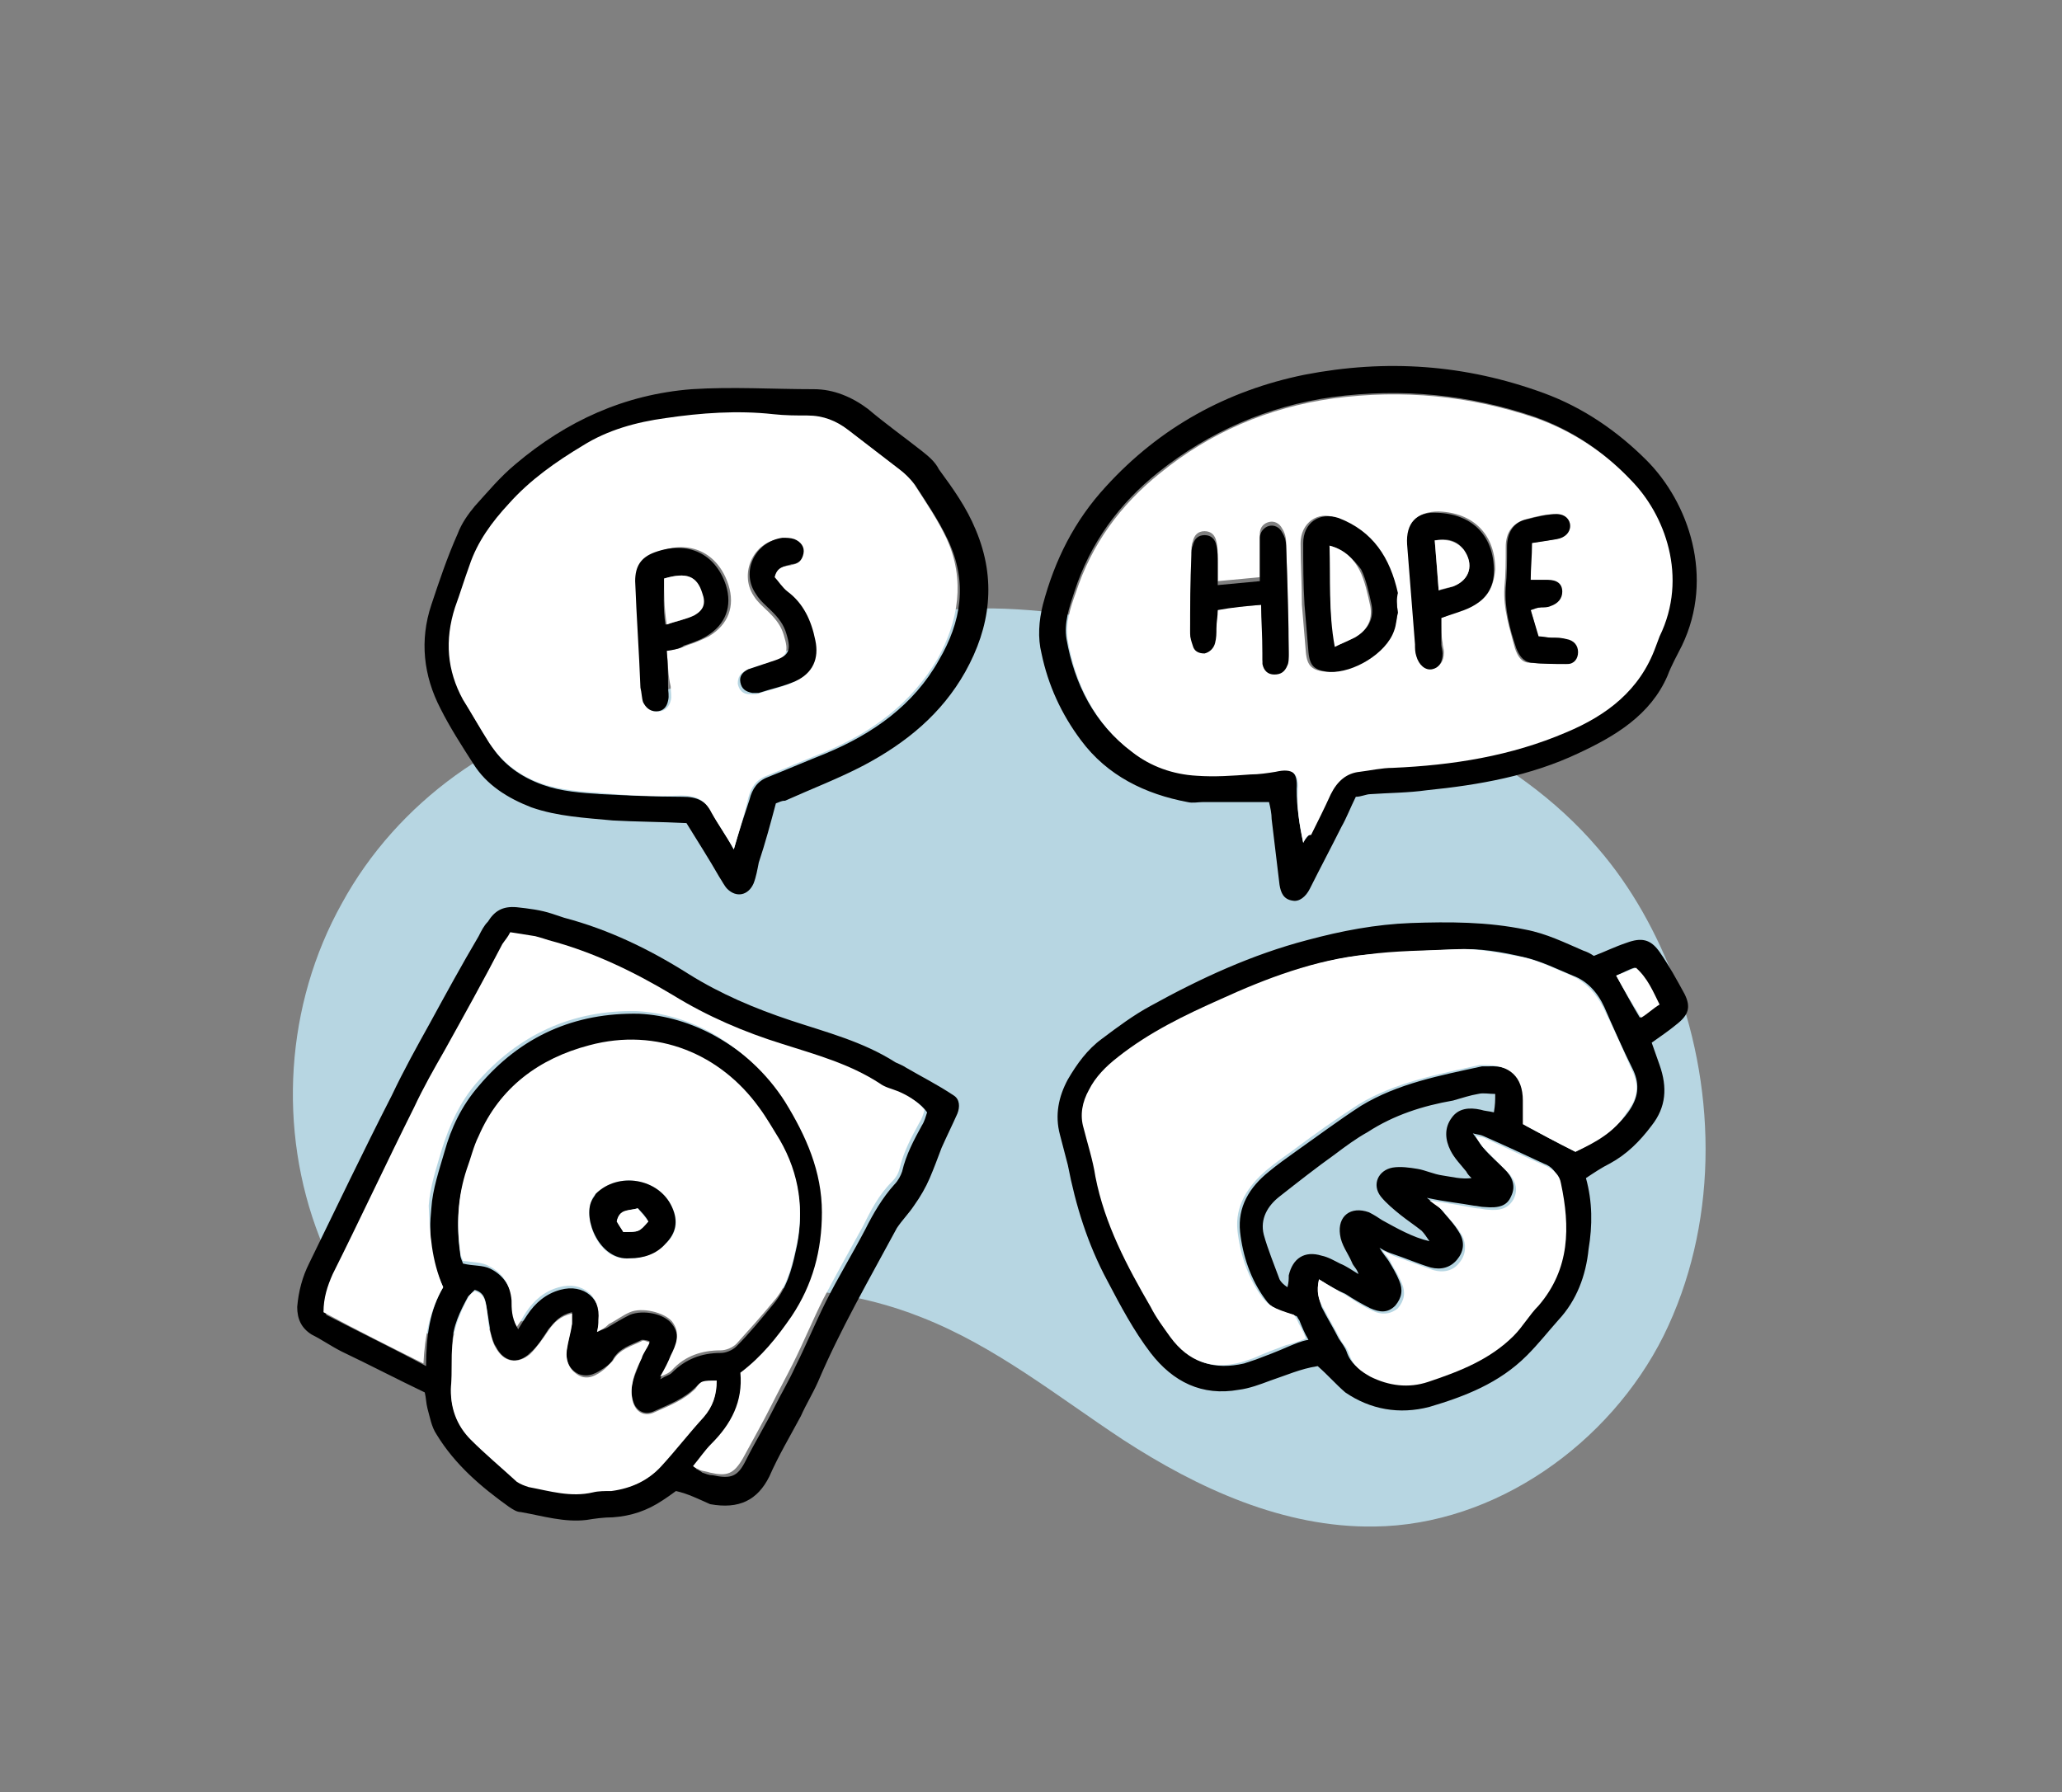 <?xml version="1.0" encoding="utf-8"?>
<!-- Generator: Adobe Illustrator 24.0.1, SVG Export Plug-In . SVG Version: 6.00 Build 0)  -->
<svg version="1.1" xmlns="http://www.w3.org/2000/svg" xmlns:xlink="http://www.w3.org/1999/xlink" x="0px" y="0px"
	 viewBox="0 0 156.8 136.3" style="enable-background:new 0 0 156.8 136.3;" xml:space="preserve">
<rect x="0" y="0" width="156.8" height="136.3" fill="#808080" stroke="none"/>
<style type="text/css">
	.st0{fill:#B7D6E2;}
	.st1{fill:#DDDDDD;}
	.st2{fill:#FFFFFF;}
</style>
<g id="Calque_2">
	<g>
		<path class="st0" d="M46.6,53.8C38,55.4,30.2,61,26,68.7c-4.3,7.7-4.9,17.2-1.7,25.4c1,2.6,2.5,5.1,4.9,6.4
			c3.3,1.7,7.2,0.8,10.8-0.1c9.9-2.4,20.6-4,30.1-0.2c5.6,2.2,10.3,6,15.3,9.3c5.7,3.7,12.2,6.7,19.1,6.6c9.2-0.1,17.9-6.3,22-14.5
			c4.1-8.3,4.1-18.3,0.9-26.9c-1.4-3.7-3.3-7.2-5.9-10.2c-6.4-7.5-16.1-11.2-25.5-14.1c-9.7-3.1-20-5.7-29.8-3"/>
	</g>
</g>
<g id="Calque_1">
	<g>
		<path d="M51.4,113.4c-0.4,0.3-0.7,0.5-1,0.7c-1.2,0.8-2.4,1.2-3.8,1.3c-0.7,0-1.4,0.1-2,0.2c-1.7,0.2-3.3-0.3-5-0.6
			c-0.3,0-0.6-0.2-0.9-0.4c-2.1-1.5-4.1-3.2-5.5-5.5c-0.4-0.6-0.5-1.3-0.7-2c-0.1-0.4-0.1-0.8-0.2-1.2c-2.1-1-4.2-2.1-6.3-3.1
			c-0.8-0.4-1.5-0.9-2.3-1.3c-0.8-0.5-1.1-1.2-1.1-2.1c0.1-1.2,0.4-2.3,0.9-3.3c2.1-4.3,4.1-8.5,6.3-12.8c0.9-1.9,1.9-3.7,2.9-5.5
			c1.2-2.2,2.4-4.4,3.7-6.6c0.2-0.4,0.4-0.8,0.7-1.1c0.5-0.8,1.1-1.2,2.2-1.1c0.9,0.1,1.8,0.2,2.7,0.5c0.3,0.1,0.6,0.2,0.9,0.3
			c3.4,0.9,6.5,2.4,9.5,4.3c2.4,1.5,5,2.6,7.7,3.5c2.7,0.9,5.5,1.6,8,3.2c0.2,0.1,0.5,0.2,0.8,0.4c1.2,0.7,2.4,1.3,3.6,2.1
			c0.5,0.3,0.5,0.9,0.3,1.4c-0.4,0.9-0.8,1.7-1.2,2.6c-0.3,0.8-0.6,1.6-0.9,2.3c-0.3,0.7-0.7,1.4-1.2,2.1c-0.4,0.6-0.9,1.1-1.3,1.7
			c-2.1,3.9-4.3,7.7-6,11.7c-0.4,0.9-0.9,1.7-1.3,2.6c-0.8,1.5-1.7,3-2.4,4.6c-0.9,1.8-2.3,2.5-4.5,2.1
			C53.1,114,52.3,113.6,51.4,113.4z M45.4,101.3c0.4-0.2,0.6-0.2,0.9-0.4c0.5-0.3,1-0.6,1.6-0.9c1-0.4,2.6-0.1,3.2,0.7
			c0.7,0.9,0.3,1.7-0.1,2.6c-0.2,0.5-0.5,0.9-0.8,1.6c0.5-0.3,0.7-0.3,0.9-0.5c1-1,2.2-1.5,3.7-1.5c0.4,0,0.9-0.2,1.2-0.5
			c1-1,1.9-2.1,2.8-3.2c1-1.2,1.4-2.6,1.7-4c0.7-2.9,0.3-5.7-1.2-8.3c-0.5-0.9-1-1.7-1.6-2.5c-2.9-4-7.8-6.1-12.9-4.7
			c-3.8,1-6.8,3.2-8.4,6.9c-0.4,0.8-0.6,1.7-0.9,2.5c-0.7,2-0.8,4.2-0.5,6.3c0,0.3,0.2,0.6,0.2,0.7c0.8,0.2,1.5,0.1,2.1,0.4
			c1,0.5,1.6,1.4,1.7,2.6c0,0.6,0,1.3,0.4,2c0.3-0.5,0.5-0.8,0.7-1.1c0.6-0.9,1.4-1.6,2.5-1.9c1.8-0.5,3.2,0.7,3,2.5
			C45.5,100.6,45.5,100.9,45.4,101.3z M33.7,97.9c-1-2.1-1.1-4-0.9-6c0.1-1.5,0.6-2.9,1-4.3c0.5-1.8,1.3-3.5,2.6-5
			c3.2-3.8,7.3-5.6,12.2-5.5c2,0.1,4,0.7,5.8,1.7c2.3,1.3,4.2,3,5.5,5.2c1.6,2.6,2.9,5.3,2.8,8.4c0,2.9-0.7,5.5-2.3,7.9
			c-1.1,1.6-2.4,3.1-3.9,4.3c0.1,2.2-0.7,3.9-2.2,5.4c-0.5,0.5-0.9,1.1-1.4,1.7c0.2,0.1,0.4,0.2,0.5,0.3c0.3,0.1,0.5,0.2,0.8,0.2
			c1.4,0.3,1.9,0.1,2.5-1.1c0.7-1.4,1.5-2.7,2.2-4.1c0.5-1,1.1-2,1.6-3.1c0.8-1.6,1.5-3.3,2.3-4.9c0.9-1.8,2-3.6,3-5.5
			c0.6-1.2,1.3-2.4,2.2-3.4c0.3-0.3,0.5-0.7,0.6-1c0.3-1.3,0.9-2.4,1.5-3.5c0.2-0.3,0.3-0.7,0.4-1c-0.5-0.7-1.2-1.1-2-1.4
			c-0.5-0.2-1-0.3-1.4-0.6c-2.3-1.5-4.9-2.2-7.4-3c-2.9-1-5.7-2.1-8.3-3.7c-3-1.8-6.1-3.3-9.5-4.2c-0.3-0.1-0.7-0.3-1-0.3
			c-0.7-0.1-1.3-0.2-1.9-0.3c-0.3,0.4-0.5,0.6-0.6,0.9c-1.5,2.7-3,5.4-4.4,8.1c-0.8,1.4-1.6,2.9-2.3,4.3c-2.1,4.2-4.1,8.5-6.2,12.7
			c-0.4,0.9-0.7,1.8-0.7,2.9c2.5,1.3,5,2.5,7.6,3.9C32.4,101.6,32.7,99.6,33.7,97.9z M54.5,105c-1.1,0.1-1.1,0-1.6,0.5
			c-0.9,0.9-2,1.3-3.1,1.8c-0.8,0.4-1.5,0-1.7-0.9c-0.1-0.4-0.1-0.9,0-1.3c0.2-0.6,0.5-1.3,0.7-1.9c0.2-0.4,0.4-0.7,0.6-1.2
			c-0.3-0.1-0.5-0.1-0.6-0.1c-0.8,0.4-1.7,0.6-2.2,1.5c-0.1,0.2-0.3,0.4-0.6,0.6c-0.6,0.4-1.2,0.8-2,0.5c-0.8-0.4-1-1.1-0.9-1.9
			c0.1-0.7,0.3-1.3,0.4-2c0-0.2,0-0.5,0-0.8c-0.9,0.2-1.3,0.7-1.8,1.3c-0.4,0.6-0.8,1.3-1.4,1.8c-0.9,0.9-2,0.7-2.6-0.5
			c-0.2-0.3-0.3-0.7-0.4-1.1c-0.1-0.6-0.2-1.3-0.3-1.9c-0.1-0.6-0.2-1.1-0.9-1.3c-0.2,0.2-0.3,0.3-0.5,0.5c-0.6,1.1-1.2,2.3-1.2,3.6
			c-0.1,1,0,2.1-0.1,3.1c-0.1,1.6,0.4,3,1.5,4.1c1.1,1.1,2.3,2.2,3.5,3.2c0.2,0.2,0.6,0.3,0.9,0.4c1.6,0.3,3.2,0.7,4.9,0.4
			c0.5-0.1,1-0.1,1.4-0.1c1.5-0.1,2.8-0.7,3.8-1.9c1.1-1.2,2.1-2.5,3.2-3.7C54.2,107,54.5,106.1,54.5,105z"/>
		<path d="M100.2,103.9c-1.3,0.2-2.4,0.7-3.6,1.1c-0.8,0.3-1.6,0.6-2.4,0.7c-2.8,0.5-5-0.6-6.7-2.8c-1.3-1.7-2.3-3.6-3.3-5.5
			c-1.5-2.8-2.4-5.7-3-8.8c-0.2-0.8-0.4-1.5-0.6-2.3c-0.4-1.5-0.1-2.9,0.6-4.2c0.7-1.2,1.5-2.3,2.6-3.1c1.2-0.9,2.4-1.8,3.7-2.5
			c3.8-2.1,7.7-3.9,11.9-5c2.6-0.7,5.2-1.2,7.9-1.3c2.9-0.1,5.8-0.1,8.7,0.5c1.6,0.3,3,1,4.4,1.6c0.3,0.1,0.5,0.2,0.8,0.4
			c0.8-0.3,1.6-0.7,2.5-1c1.1-0.4,1.8-0.3,2.5,0.7c0.7,1,1.3,2.1,1.9,3.2c0.5,1,0.3,1.6-0.6,2.3c-0.6,0.5-1.2,0.9-1.9,1.4
			c0.2,0.6,0.4,1.1,0.6,1.7c0.6,1.7,0.5,3.2-0.6,4.6c-0.9,1.2-1.9,2.2-3.2,2.9c-0.6,0.3-1.2,0.7-1.8,1.1c0.5,1.8,0.5,3.6,0.2,5.4
			c-0.2,2-0.9,3.9-2.3,5.4c-0.8,0.9-1.5,1.8-2.4,2.7c-2.1,2.1-4.7,3.1-7.4,3.9c-2.3,0.6-4.5,0.2-6.4-1.1
			C101.6,105.3,101,104.6,100.2,103.9z M119.8,87.6c1.5-0.8,2.9-1.5,4-3c0.8-1.1,0.9-2.1,0.4-3.2c-0.8-1.6-1.5-3.2-2.2-4.8
			c-0.5-1.1-1.3-2-2.4-2.4c-1.2-0.5-2.4-1.1-3.7-1.4c-1.7-0.4-3.4-0.7-5.2-0.6c-2.2,0.1-4.5,0.2-6.7,0.4C100.1,73,96.5,74.4,93,76
			c-2.7,1.2-5.4,2.5-7.8,4.4C84.3,81.2,83.5,82,83,83c-0.5,0.9-0.7,1.8-0.4,2.9c0.3,1.2,0.7,2.5,0.9,3.7c0.6,3.6,2.4,6.8,4.2,9.9
			c0.4,0.8,1,1.5,1.5,2.3c1.4,1.9,3.2,2.4,5.4,1.9c0.3-0.1,0.6-0.2,0.9-0.3c0.8-0.3,1.6-0.6,2.5-1c0.5-0.2,0.9-0.4,1.5-0.5
			c-0.3-0.5-0.5-1-0.7-1.5c-0.1-0.1-0.1-0.2-0.2-0.3c-1.6-0.5-1.9-0.6-2.4-1.3c-1.1-1.5-1.7-3.3-1.9-5.1c-0.2-1.9,0.7-3.4,2.2-4.6
			c0.6-0.5,1.3-1,2-1.5c1.7-1.2,3.3-2.4,5-3.5c2.8-1.7,6-2.3,9.2-3c0.2,0,0.3,0,0.5,0c1.8-0.1,2.8,0.9,2.8,2.7c0,0.6,0,1.2,0,1.8
			C117.1,86.2,118.4,86.9,119.8,87.6z M100.3,97.3c-0.2,0.9,0,1.5,0.2,2.1c0.4,0.8,0.9,1.6,1.3,2.4c0.2,0.3,0.5,0.7,0.6,1
			c0.3,0.9,0.9,1.3,1.6,1.7c1.4,0.7,2.9,0.9,4.4,0.4c2.4-0.8,4.7-1.7,6.5-3.5c0.7-0.7,1.3-1.5,1.9-2.3c2.4-2.7,2.4-6,1.7-9.3
			c-0.1-0.6-0.5-1.1-1.1-1.3c-1.5-0.7-3-1.4-4.6-2.1c-0.2-0.1-0.4-0.1-0.8-0.2c0.4,0.5,0.6,0.9,0.8,1.1c0.5,0.6,1.1,1.1,1.6,1.6
			c0.6,0.6,0.9,1.3,0.5,2.1c-0.3,0.7-0.9,0.9-2,0.8c-0.3,0-0.6-0.1-0.8-0.1c-1.1-0.2-2.2-0.3-3.6-0.6c0.5,0.4,0.9,0.6,1.1,0.9
			c0.5,0.6,1,1.1,1.4,1.8c0.4,0.7,0.3,1.4-0.2,2c-0.5,0.6-1.2,0.8-2,0.6c-1-0.3-1.9-0.7-2.8-1c-0.3-0.1-0.6-0.2-1.1-0.5
			c0.3,0.5,0.5,0.7,0.7,1c0.3,0.5,0.6,1,0.8,1.5c0.3,0.7,0.2,1.3-0.3,1.9c-0.6,0.6-1.2,0.5-1.9,0.2c-0.6-0.3-1.3-0.7-1.9-1.1
			C101.8,98.2,101.1,97.8,100.3,97.3z M113.7,83.2c-0.5,0-0.9-0.1-1.3,0c-0.6,0.1-1.2,0.3-1.9,0.5c-2.3,0.4-4.5,1.1-6.5,2.4
			c-0.9,0.5-1.7,1.1-2.5,1.7c-1.4,1-2.8,2.1-4.2,3.2c-0.9,0.7-1.5,1.7-1.2,2.9c0.3,1.1,0.8,2.3,1.2,3.4c0.1,0.2,0.3,0.4,0.6,0.6
			c0.1-0.4,0.1-0.6,0.1-0.9c0.3-1.3,1.2-1.9,2.5-1.5c0.5,0.1,1,0.4,1.4,0.6c0.5,0.2,0.9,0.5,1.4,0.8c-0.1-0.4-0.4-0.6-0.5-0.9
			c-0.3-0.7-0.8-1.3-0.9-2.1c-0.2-1.4,0.8-2.2,2.2-1.7c0.4,0.2,0.7,0.4,1,0.6c1.1,0.6,2.3,1.3,3.6,1.6c-0.2-0.3-0.4-0.6-0.6-0.8
			c-0.5-0.4-1.1-0.8-1.6-1.2c-0.5-0.4-1.1-0.9-1.5-1.4c-0.7-0.9-0.2-2,0.9-2.2c0.6-0.1,1.3,0,1.9,0.1c0.6,0.1,1.2,0.4,1.9,0.5
			c0.7,0.1,1.4,0.3,2.2,0.2c-0.2-0.2-0.3-0.3-0.4-0.5c-0.4-0.5-0.9-1-1.2-1.6c-0.4-0.8-0.5-1.7,0.1-2.5c0.5-0.7,1.3-0.8,2.2-0.6
			c0.3,0.1,0.6,0.1,1,0.2C113.7,84,113.7,83.7,113.7,83.2z M122.9,74.2c0.6,1.1,1.2,2.2,1.8,3.2c0.5-0.4,1-0.7,1.4-1
			c-0.5-1.1-0.9-2-1.8-2.8C123.9,73.7,123.4,74,122.9,74.2z"/>
		<path d="M103.1,60.6c-0.4,0.8-0.7,1.6-1.1,2.3c-0.8,1.6-1.6,3.1-2.4,4.7c-0.3,0.6-0.8,1-1.3,0.9c-0.7-0.1-0.9-0.6-1-1.2
			c-0.2-1.7-0.4-3.3-0.6-5c0-0.4-0.1-0.9-0.2-1.3c-1.7,0-3.4,0-5,0c-0.4,0-0.8,0.1-1.2,0c-3.2-0.6-6.1-2-8.1-4.7
			c-1.5-2-2.5-4.2-3-6.6c-0.3-1.2-0.2-2.5,0.1-3.7c0.9-3.4,2.4-6.4,4.8-9c4.1-4.5,9.2-7.3,15.1-8.5c6.2-1.2,12.2-0.8,18.2,1.4
			c3,1.1,5.6,2.9,7.8,5.1c3.2,3.2,5.2,8.9,2.7,14.1c-0.4,0.8-0.8,1.5-1.1,2.3c-1.3,3-4,4.6-6.8,5.9c-3.6,1.7-7.5,2.4-11.5,2.8
			c-1.4,0.2-2.9,0.2-4.3,0.3C103.9,60.4,103.5,60.6,103.1,60.6z M99.1,64.1c0.2-0.4,0.4-0.5,0.5-0.7c0.5-1,1-2.1,1.5-3.1
			c0.4-1,1.1-1.5,2.2-1.7c0.8-0.1,1.7-0.3,2.5-0.3c4.6-0.1,9-0.9,13.2-2.7c3.1-1.3,5.6-3.2,6.8-6.5c0.1-0.3,0.2-0.5,0.3-0.8
			c2.2-4.4,0.3-9.3-2.2-11.9c-2-2.1-4.4-3.7-7.2-4.7c-5-1.7-10.1-2.2-15.4-1.5c-4.9,0.7-9.3,2.6-13.2,5.7c-3,2.4-5.2,5.4-6.4,9.1
			c-0.4,1.2-0.8,2.4-0.6,3.6c0.6,3.4,2.1,6.4,4.9,8.5c1.4,1.1,3.1,1.7,4.9,1.8c1.3,0.1,2.7,0,4.1-0.1c0.6,0,1.3-0.1,1.9-0.2
			c1.3-0.3,1.8,0.1,1.7,1.4C98.6,61.4,98.8,62.6,99.1,64.1z"/>
		<path d="M59,61.1c-0.4,1.5-0.8,3-1.3,4.5c-0.1,0.5-0.2,1.1-0.4,1.6c-0.4,0.9-1.3,1.1-2,0.4c-0.2-0.2-0.4-0.6-0.6-0.9
			c-0.8-1.4-1.7-2.8-2.5-4.1c-2-0.1-3.8-0.1-5.6-0.2c-2.1-0.2-4.2-0.3-6.2-1c-1.8-0.7-3.4-1.7-4.4-3.3c-0.9-1.4-1.8-2.8-2.5-4.2
			c-1.3-2.5-1.6-5.2-0.7-7.9c0.6-1.8,1.2-3.6,2-5.4c0.3-0.8,0.8-1.5,1.3-2.1c1-1.1,1.9-2.2,3.1-3.2c3.9-3.3,8.3-5.3,13.4-5.7
			c3.1-0.2,6.2,0,9.3,0c1.5,0,2.9,0.6,4.1,1.5c1.3,1.1,2.7,2.1,4.1,3.2c0.5,0.4,1,0.8,1.3,1.4c1.1,1.5,2.1,2.9,2.8,4.6
			c1.6,3.8,1.1,7.4-0.8,10.8c-1.8,3.2-4.5,5.4-7.7,7.1c-1.9,1-4,1.8-6,2.7C59.4,60.9,59.3,61,59,61.1z M55.8,64.6
			c0.4-1.4,0.8-2.6,1.2-3.8c0.2-0.8,0.6-1.4,1.4-1.7c1.5-0.6,2.9-1.2,4.4-1.8c3.6-1.5,6.7-3.7,8.6-7.1c1.7-2.9,2.2-5.9,0.7-9.1
			c-0.7-1.5-1.6-2.8-2.5-4.2c-0.3-0.4-0.7-0.8-1.1-1.1c-1.3-1-2.6-2-3.9-3c-0.9-0.7-1.9-1.1-3.1-1.1c-0.9,0-1.8,0-2.6-0.1
			c-2.8-0.3-5.5,0-8.2,0.3c-2.2,0.3-4.4,0.9-6.3,2.1c-2,1.3-4,2.6-5.6,4.4c-1.3,1.4-2.4,2.9-3,4.7c-0.4,1.1-0.7,2.1-1.1,3.2
			c-0.8,2.4-0.6,4.7,0.6,7c0.6,1.1,1.3,2.2,2,3.3c0.9,1.5,2.3,2.5,4,3.1c1.4,0.5,2.9,0.6,4.4,0.7c2.1,0.1,4.1,0.2,6.2,0.2
			c1.1,0,1.8,0.3,2.3,1.3C54.6,62.7,55.2,63.5,55.8,64.6z"/>
		<path class="st2" d="M45.4,101.3c0.1-0.4,0.1-0.7,0.1-0.9c0.2-1.8-1.2-3-3-2.5c-1.1,0.3-1.9,1-2.5,1.9c-0.2,0.3-0.4,0.7-0.7,1.1
			c-0.4-0.7-0.4-1.4-0.4-2c-0.1-1.2-0.7-2.1-1.7-2.6C36.7,96,36,96,35.2,95.9c0-0.1-0.2-0.4-0.2-0.7c-0.3-2.1-0.2-4.2,0.5-6.3
			c0.3-0.8,0.5-1.7,0.9-2.5c1.6-3.7,4.6-5.9,8.4-6.9c5.2-1.4,10,0.7,12.9,4.7c0.6,0.8,1.1,1.7,1.6,2.5c1.5,2.6,1.9,5.4,1.2,8.3
			c-0.3,1.4-0.7,2.9-1.7,4c-0.9,1.1-1.9,2.2-2.8,3.2c-0.3,0.3-0.8,0.5-1.2,0.5c-1.4,0-2.7,0.4-3.7,1.5c-0.2,0.2-0.4,0.3-0.9,0.5
			c0.4-0.7,0.6-1.1,0.8-1.6c0.4-0.8,0.8-1.7,0.1-2.6c-0.6-0.7-2.3-1.1-3.2-0.7c-0.5,0.2-1,0.6-1.6,0.9C46,101,45.8,101.1,45.4,101.3
			z M47.9,95.7c1.1,0,2-0.4,2.7-1.1c0.9-0.8,1-1.8,0.5-2.8c-1-2.2-4.1-2.7-5.8-1c-0.1,0.1-0.3,0.3-0.3,0.5
			C44.3,92.8,45.6,96,47.9,95.7z"/>
		<path class="st2" d="M33.7,97.9c-1,1.7-1.4,3.7-1.5,5.8c-2.6-1.3-5.2-2.6-7.6-3.9c0-1.1,0.3-2,0.7-2.9c2.1-4.2,4.1-8.5,6.2-12.7
			c0.7-1.5,1.5-2.9,2.3-4.3c1.5-2.7,3-5.4,4.4-8.1c0.2-0.3,0.4-0.5,0.6-0.9c0.6,0.1,1.3,0.2,1.9,0.3c0.4,0.1,0.7,0.2,1,0.3
			c3.4,0.9,6.5,2.4,9.5,4.2c2.6,1.6,5.4,2.8,8.3,3.7c2.5,0.8,5.1,1.5,7.4,3c0.4,0.3,0.9,0.4,1.4,0.6c0.7,0.3,1.4,0.7,2,1.4
			c-0.1,0.4-0.2,0.7-0.4,1c-0.6,1.1-1.2,2.2-1.5,3.5c-0.1,0.4-0.3,0.7-0.6,1c-1,1-1.6,2.2-2.2,3.4c-1,1.8-2,3.6-3,5.5
			c-0.8,1.6-1.5,3.3-2.3,4.9c-0.5,1-1.1,2.1-1.6,3.1c-0.7,1.4-1.5,2.8-2.2,4.1c-0.7,1.2-1.2,1.4-2.5,1.1c-0.3-0.1-0.5-0.1-0.8-0.2
			c-0.1-0.1-0.3-0.1-0.5-0.3c0.5-0.6,0.9-1.2,1.4-1.7c1.5-1.5,2.4-3.2,2.2-5.4c1.6-1.2,2.8-2.7,3.9-4.3c1.6-2.4,2.3-5,2.3-7.9
			c0-3.1-1.2-5.8-2.8-8.4c-1.4-2.2-3.3-3.9-5.5-5.2c-1.8-1-3.8-1.6-5.8-1.7c-4.9-0.1-9,1.8-12.2,5.5c-1.2,1.4-2,3.1-2.6,5
			c-0.4,1.4-0.9,2.8-1,4.3C32.7,93.9,32.8,95.8,33.7,97.9z"/>
		<path class="st2" d="M54.5,105c0,1.1-0.3,2-1,2.8c-1.1,1.2-2.1,2.5-3.2,3.7c-1,1.1-2.3,1.7-3.8,1.9c-0.5,0-1,0-1.4,0.1
			c-1.7,0.4-3.3-0.1-4.9-0.4c-0.3-0.1-0.6-0.2-0.9-0.4c-1.2-1.1-2.4-2.1-3.5-3.2c-1.1-1.1-1.6-2.5-1.5-4.1c0.1-1,0-2.1,0.1-3.1
			c0.1-1.3,0.6-2.5,1.2-3.6c0.1-0.2,0.3-0.4,0.5-0.5c0.7,0.2,0.8,0.7,0.9,1.3c0.1,0.6,0.1,1.3,0.3,1.9c0.1,0.4,0.2,0.8,0.4,1.1
			c0.6,1.1,1.6,1.3,2.6,0.5c0.5-0.5,1-1.2,1.4-1.8c0.4-0.6,0.9-1.1,1.8-1.3c0,0.3,0,0.6,0,0.8c-0.1,0.7-0.3,1.3-0.4,2
			c-0.1,0.8,0.2,1.5,0.9,1.9c0.7,0.4,1.4,0,2-0.5c0.2-0.2,0.4-0.4,0.6-0.6c0.5-0.9,1.4-1.1,2.2-1.5c0.1-0.1,0.3,0,0.6,0.1
			c-0.2,0.5-0.5,0.8-0.6,1.2c-0.3,0.6-0.6,1.2-0.7,1.9c-0.1,0.4-0.1,0.9,0,1.3c0.2,0.9,0.9,1.3,1.7,0.9c1.1-0.5,2.2-0.9,3.1-1.8
			C53.3,105,53.4,105,54.5,105z"/>
		<path class="st2" d="M119.8,87.6c-1.4-0.7-2.7-1.4-4-2.1c0-0.6,0-1.2,0-1.8c0-1.8-1-2.7-2.8-2.7c-0.2,0-0.3,0-0.5,0
			c-3.1,0.7-6.4,1.3-9.2,3c-1.7,1.1-3.4,2.3-5,3.5c-0.7,0.5-1.4,1-2,1.5c-1.4,1.2-2.4,2.7-2.2,4.6c0.2,1.8,0.8,3.6,1.9,5.1
			c0.5,0.6,0.8,0.8,2.4,1.3c0.1,0.1,0.1,0.2,0.2,0.3c0.2,0.5,0.5,0.9,0.7,1.5c-0.5,0.2-1,0.4-1.5,0.5c-0.8,0.3-1.6,0.6-2.5,1
			c-0.3,0.1-0.6,0.2-0.9,0.3c-2.2,0.6-4,0-5.4-1.9c-0.5-0.7-1.1-1.5-1.5-2.3c-1.8-3.1-3.5-6.3-4.2-9.9c-0.2-1.3-0.6-2.5-0.9-3.7
			c-0.3-1-0.1-2,0.4-2.9c0.5-1,1.3-1.8,2.2-2.5c2.4-1.9,5.1-3.2,7.8-4.4c3.5-1.6,7.2-3,11.1-3.4c2.2-0.3,4.5-0.3,6.7-0.4
			c1.8-0.1,3.5,0.3,5.2,0.6c1.3,0.3,2.5,0.9,3.7,1.4c1.1,0.5,1.9,1.4,2.4,2.4c0.8,1.6,1.5,3.2,2.2,4.8c0.6,1.2,0.4,2.2-0.4,3.2
			C122.8,86.1,121.3,86.9,119.8,87.6z"/>
		<path class="st2" d="M100.3,97.3c0.8,0.5,1.5,0.9,2.2,1.3c0.6,0.4,1.2,0.8,1.9,1.1c0.6,0.3,1.3,0.3,1.9-0.2
			c0.5-0.6,0.6-1.2,0.3-1.9c-0.2-0.5-0.5-1-0.8-1.5c-0.1-0.3-0.3-0.5-0.7-1c0.5,0.2,0.8,0.4,1.1,0.5c0.9,0.3,1.9,0.7,2.8,1
			c0.7,0.2,1.5,0.1,2-0.6c0.5-0.6,0.5-1.4,0.2-2c-0.4-0.7-0.9-1.2-1.4-1.8c-0.2-0.3-0.6-0.5-1.1-0.9c1.4,0.2,2.5,0.4,3.6,0.6
			c0.3,0,0.6,0.1,0.8,0.1c1,0.1,1.6-0.1,2-0.8c0.4-0.8,0.1-1.5-0.5-2.1c-0.5-0.5-1.1-1.1-1.6-1.6c-0.3-0.3-0.5-0.6-0.8-1.1
			c0.5,0.1,0.7,0.1,0.8,0.2c1.5,0.7,3,1.4,4.6,2.1c0.6,0.3,1,0.7,1.1,1.3c0.7,3.3,0.7,6.5-1.7,9.3c-0.7,0.7-1.2,1.6-1.9,2.3
			c-1.8,1.8-4.1,2.7-6.5,3.5c-1.5,0.5-3,0.3-4.4-0.4c-0.7-0.4-1.3-0.8-1.6-1.7c-0.1-0.4-0.4-0.7-0.6-1c-0.4-0.8-0.9-1.6-1.3-2.4
			C100.2,98.8,100.1,98.2,100.3,97.3z"/>
		<path class="st2" d="M122.9,74.2c0.5-0.2,1-0.4,1.5-0.6c0.9,0.8,1.3,1.8,1.8,2.8c-0.5,0.3-0.9,0.7-1.4,1
			C124.1,76.3,123.5,75.3,122.9,74.2z"/>
		<path class="st2" d="M99.1,64.1c-0.3-1.4-0.5-2.7-0.4-4c0.1-1.3-0.4-1.7-1.7-1.4c-0.6,0.1-1.3,0.2-1.9,0.2
			C93.7,59,92.4,59.1,91,59c-1.8-0.1-3.5-0.7-4.9-1.8c-2.8-2.1-4.3-5.1-4.9-8.5c-0.2-1.3,0.2-2.5,0.6-3.6c1.2-3.7,3.4-6.7,6.4-9.1
			c3.8-3.1,8.2-5,13.2-5.7c5.3-0.7,10.4-0.2,15.4,1.5c2.8,1,5.2,2.6,7.2,4.7c2.6,2.6,4.4,7.4,2.2,11.9c-0.1,0.3-0.2,0.5-0.3,0.8
			c-1.2,3.3-3.7,5.2-6.8,6.5c-4.2,1.8-8.6,2.5-13.2,2.7c-0.8,0-1.7,0.2-2.5,0.3c-1,0.1-1.7,0.7-2.2,1.7c-0.5,1.1-1,2.1-1.5,3.1
			C99.4,63.5,99.3,63.7,99.1,64.1z M106.3,46.6c-0.1-0.7-0.1-1.1-0.2-1.5c-0.5-2.6-1.9-4.6-4.5-5.7c-1.4-0.6-2.7,0.4-2.7,1.9
			c0,1.6,0.1,3.1,0.1,4.7c0.1,1.2,0.2,2.4,0.3,3.6c0.1,1.1,0.5,1.4,1.6,1.5c1.8,0.1,4.3-1.4,4.9-3.1C106.2,47.5,106.2,47,106.3,46.6
			z M95.9,46c0.1,1.3,0.1,2.3,0.1,3.4c0,0.3,0,0.6,0,0.8c0.1,0.5,0.4,0.8,0.9,0.8c0.5,0,0.9-0.2,1-0.7c0.1-0.2,0.1-0.5,0.1-0.7
			c-0.1-2.8-0.1-5.6-0.2-8.4c0-0.3-0.1-0.7-0.3-1c-0.2-0.4-0.6-0.6-1-0.5c-0.4,0.1-0.7,0.4-0.7,0.9c0,0.3,0,0.6,0,1
			c0,0.7,0,1.5,0,2.3c-1.1,0.1-2.1,0.2-3.2,0.3c0-0.6,0-1.2,0-1.7c0-0.4,0-0.9-0.1-1.3c-0.1-0.5-0.4-0.8-0.9-0.8
			c-0.5,0-0.8,0.3-0.9,0.8c-0.1,0.2-0.1,0.5-0.1,0.7c0,2-0.1,4-0.1,6c0,0.3,0,0.6,0.2,0.9c0.2,0.4,0.5,0.6,0.9,0.6
			c0.4,0,0.7-0.3,0.8-0.8c0.1-0.4,0-0.7,0.1-1.1c0-0.5,0.1-0.9,0.1-1.4C93.7,46.2,94.7,46.1,95.9,46z M109.6,47
			c0.8-0.3,1.5-0.6,2.3-0.9c1.2-0.5,1.7-1.5,1.8-2.8c0-2.6-1.6-4.3-4.3-4.4c-1.6,0-2.4,0.8-2.3,2.4c0.2,2.5,0.4,5.1,0.6,7.6
			c0,0.3,0.1,0.6,0.1,0.9c0.2,0.7,0.6,1.1,1.2,1c0.5-0.1,0.8-0.5,0.8-1.2c0-0.2-0.1-0.5-0.1-0.7C109.6,48.4,109.6,47.8,109.6,47z
			 M116.4,46.4c0.3-0.1,0.5-0.2,0.7-0.2c0.2-0.1,0.5-0.1,0.7-0.1c0.6-0.2,1-0.6,0.9-1.1c0-0.5-0.4-0.8-1.1-0.9c-0.4,0-0.8,0-1.3,0
			c0-0.9,0.1-1.8,0.1-2.8c0.7-0.1,1.3-0.2,1.9-0.3c0.6-0.1,1-0.5,1-1c0-0.5-0.4-0.9-1-0.9c-0.8,0-1.6,0.2-2.3,0.4
			c-1,0.3-1.5,1-1.5,2.1c0,1,0,2.1-0.1,3.1c-0.1,1.6,0.4,3.1,0.8,4.6c0.2,0.6,0.5,1.1,1.1,1.1c0.9,0.1,1.9,0.1,2.8,0.1
			c0.5,0,0.8-0.4,0.8-0.9c0-0.5-0.3-0.8-0.9-1c-0.3-0.1-0.7-0.1-1.1-0.1c-0.3,0-0.6-0.1-1-0.1C116.8,47.7,116.6,47.1,116.4,46.4z"/>
		<path class="st2" d="M55.8,64.6c-0.6-1.1-1.2-1.9-1.7-2.8c-0.5-1-1.2-1.3-2.3-1.3c-2.1,0.1-4.1,0-6.2-0.2
			c-1.5-0.1-2.9-0.2-4.4-0.7c-1.7-0.6-3-1.6-4-3.1c-0.7-1.1-1.3-2.2-2-3.3c-1.2-2.2-1.4-4.5-0.6-7c0.4-1.1,0.7-2.1,1.1-3.2
			c0.6-1.8,1.7-3.3,3-4.7c1.6-1.8,3.6-3.2,5.6-4.4c1.9-1.2,4.1-1.8,6.3-2.1c2.7-0.4,5.5-0.6,8.2-0.3c0.9,0.1,1.8,0.1,2.6,0.1
			c1.2,0,2.2,0.4,3.1,1.1c1.3,1,2.6,2,3.9,3c0.4,0.3,0.8,0.7,1.1,1.1c0.9,1.4,1.8,2.7,2.5,4.2c1.4,3.1,0.9,6.2-0.7,9.1
			c-2,3.4-5,5.6-8.6,7.1c-1.5,0.6-2.9,1.2-4.4,1.8c-0.8,0.3-1.2,0.9-1.4,1.7C56.6,62,56.2,63.2,55.8,64.6z M50.7,49.5
			c0.6-0.1,1.1-0.2,1.5-0.4c0.6-0.2,1.1-0.4,1.7-0.7c1.5-0.9,2-2.3,1.5-3.9c-0.8-2.5-3-3.5-5.4-2.5c-1.1,0.4-1.5,1-1.5,2.2
			c0.1,2.7,0.2,5.4,0.4,8.1c0,0.4,0.1,0.7,0.2,1.1c0.1,0.5,0.5,0.8,1,0.7c0.5,0,0.8-0.4,0.9-0.8c0.1-0.3,0-0.7,0-1.1
			C50.8,51.4,50.8,50.5,50.7,49.5z M58.9,43.9c0.2-0.9,0.7-0.8,1.2-0.9c0.5-0.1,0.9-0.3,0.9-0.8c0.1-0.5-0.2-0.9-0.7-1.1
			C60,41,59.6,41,59.3,41c-2,0.2-3.1,2.6-2,4.3c0.3,0.5,0.8,0.9,1.2,1.3c0.5,0.5,0.9,1,1.1,1.7c0.4,1.3,0.3,1.7-1.1,2.1
			c-0.6,0.2-1.2,0.3-1.8,0.6c-0.4,0.2-0.6,0.5-0.6,1c0.1,0.5,0.4,0.8,0.9,0.8c0.2,0,0.3,0,0.5,0c0.9-0.3,1.9-0.5,2.8-0.9
			c1.2-0.6,1.7-1.8,1.5-3.1c-0.3-1.4-0.8-2.7-2.1-3.7C59.5,44.7,59.2,44.3,58.9,43.9z"/>
		<path d="M47.9,95.7c-2.3,0.2-3.6-3-2.9-4.4c0.1-0.2,0.2-0.3,0.3-0.5c1.7-1.7,4.8-1.2,5.8,1c0.5,1.1,0.3,2-0.5,2.8
			C49.9,95.4,48.9,95.7,47.9,95.7z M48.5,91.9c-0.7,0.2-1.4,0.1-1.6,1c0.2,0.2,0.4,0.6,0.5,0.8c1.2,0,1.2,0,1.9-0.8
			C49.1,92.5,48.8,92.2,48.5,91.9z"/>
		<path d="M106.3,46.6c-0.1,0.3-0.1,0.9-0.3,1.4c-0.6,1.7-3.1,3.2-4.9,3.1c-1.1-0.1-1.5-0.4-1.6-1.5c-0.1-1.2-0.2-2.4-0.3-3.6
			c-0.1-1.6-0.1-3.1-0.1-4.7c0-1.5,1.2-2.4,2.7-1.9c2.6,1,3.9,3,4.5,5.7C106.2,45.5,106.2,46,106.3,46.6z M101.1,41.5
			c0.1,2.6-0.1,5.1,0.5,7.6c0.6-0.2,1-0.4,1.5-0.7c0.9-0.5,1.4-1.3,1.2-2.4c-0.2-0.9-0.4-1.9-0.8-2.7
			C102.9,42.5,102.2,41.8,101.1,41.5z"/>
		<path d="M95.9,46c-1.2,0.1-2.2,0.2-3.3,0.4c0,0.5-0.1,0.9-0.1,1.4c0,0.4,0,0.7-0.1,1.1c-0.1,0.4-0.4,0.7-0.8,0.8
			c-0.5,0-0.8-0.2-0.9-0.6c-0.1-0.3-0.2-0.6-0.2-0.9c0-2,0-4,0.1-6c0-0.2,0-0.5,0.1-0.7c0.1-0.5,0.4-0.8,0.9-0.8
			c0.5,0,0.8,0.3,0.9,0.8c0.1,0.4,0.1,0.9,0.1,1.3c0,0.5,0,1,0,1.7c1.1-0.1,2.1-0.2,3.2-0.3c0-0.8,0-1.6,0-2.3c0-0.3,0-0.6,0-1
			c0-0.4,0.3-0.8,0.7-0.9c0.4-0.1,0.8,0.1,1,0.5c0.2,0.3,0.3,0.7,0.3,1c0.1,2.8,0.2,5.6,0.2,8.4c0,0.2,0,0.5-0.1,0.7
			c-0.2,0.5-0.5,0.7-1,0.7c-0.5,0-0.8-0.3-0.9-0.8c0-0.3,0-0.6,0-0.8C96,48.3,95.9,47.3,95.9,46z"/>
		<path d="M109.6,47c0,0.7,0,1.4,0,2c0,0.2,0.1,0.5,0.1,0.7c0,0.7-0.3,1.1-0.8,1.2c-0.5,0.1-1-0.3-1.2-1c-0.1-0.3-0.1-0.6-0.1-0.9
			c-0.2-2.5-0.4-5.1-0.6-7.6c-0.1-1.6,0.7-2.5,2.3-2.4c2.7,0.1,4.3,1.8,4.3,4.4c0,1.3-0.6,2.2-1.8,2.8
			C111.2,46.5,110.4,46.7,109.6,47z M109.4,44.9c0.5-0.1,0.8-0.2,1.1-0.3c1.3-0.5,1.6-1.7,0.8-2.8c-0.5-0.7-1.3-0.9-2.2-0.7
			C109.2,42.3,109.3,43.5,109.4,44.9z"/>
		<path d="M116.4,46.4c0.2,0.7,0.4,1.3,0.6,2c0.3,0,0.7,0.1,1,0.1c0.4,0,0.7,0,1.1,0.1c0.6,0.1,0.9,0.5,0.9,1c0,0.5-0.3,0.9-0.8,0.9
			c-0.9,0-1.9,0-2.8-0.1c-0.6-0.1-0.9-0.6-1.1-1.1c-0.5-1.5-0.9-3-0.8-4.6c0.1-1,0.1-2.1,0.1-3.1c0-1.1,0.5-1.9,1.5-2.1
			c0.8-0.2,1.6-0.4,2.3-0.4c0.6,0,1,0.4,1,0.9c0,0.5-0.4,0.9-1,1c-0.6,0.1-1.2,0.2-1.9,0.3c0,1-0.1,1.9-0.1,2.8c0.5,0,0.9,0,1.3,0
			c0.7,0,1.1,0.3,1.1,0.9c0,0.5-0.3,0.9-0.9,1.1c-0.2,0.1-0.5,0.1-0.7,0.1C116.9,46.2,116.7,46.3,116.4,46.4z"/>
		<path d="M50.7,49.5c0.1,1,0.1,1.9,0.1,2.7c0,0.4,0.1,0.7,0,1.1c-0.1,0.5-0.4,0.8-0.9,0.8c-0.5,0-0.8-0.3-1-0.7
			c-0.1-0.3-0.1-0.7-0.2-1.1c-0.1-2.7-0.3-5.4-0.4-8.1c0-1.1,0.4-1.8,1.5-2.2c2.5-0.9,4.6,0.1,5.4,2.5c0.5,1.6,0,3-1.5,3.9
			c-0.5,0.3-1.1,0.5-1.7,0.7C51.8,49.3,51.4,49.4,50.7,49.5z M50.5,44c0,1.1-0.1,2.2,0.1,3.5c0.8-0.2,1.5-0.4,2.1-0.7
			c0.8-0.4,0.9-0.9,0.6-1.7C53,43.8,52.2,43.5,50.5,44z"/>
		<path d="M58.9,43.9c0.3,0.3,0.6,0.8,1,1.1c1.2,0.9,1.8,2.2,2.1,3.7c0.3,1.4-0.2,2.5-1.5,3.1c-0.9,0.4-1.9,0.6-2.8,0.9
			c-0.1,0-0.3,0-0.5,0c-0.5-0.1-0.8-0.3-0.9-0.8c-0.1-0.5,0.2-0.8,0.6-1c0.6-0.2,1.2-0.4,1.8-0.6c1.3-0.4,1.5-0.8,1.1-2.1
			c-0.2-0.7-0.6-1.2-1.1-1.7c-0.4-0.4-0.9-0.8-1.2-1.3c-1.2-1.7-0.1-4,2-4.3c0.3,0,0.6,0,0.9,0.1c0.5,0.2,0.8,0.6,0.7,1.1
			c-0.1,0.5-0.4,0.8-0.9,0.8C59.6,43.1,59.1,43.1,58.9,43.9z"/>
		<path class="st2" d="M48.5,91.9c0.3,0.4,0.6,0.7,0.8,1c-0.7,0.8-0.7,0.8-1.9,0.8c-0.2-0.3-0.4-0.6-0.5-0.8
			C47.1,91.9,47.8,92.1,48.5,91.9z"/>
		<path class="st2" d="M101.1,41.5c1.2,0.3,1.9,1.1,2.3,1.9c0.4,0.8,0.6,1.8,0.8,2.7c0.2,1.1-0.3,1.9-1.2,2.4
			c-0.4,0.2-0.9,0.4-1.5,0.7C101,46.5,101.2,44,101.1,41.5z"/>
		<path class="st2" d="M109.4,44.9c-0.1-1.4-0.2-2.5-0.3-3.8c0.9-0.1,1.6,0,2.2,0.7c0.8,1.1,0.5,2.3-0.8,2.8
			C110.2,44.7,109.9,44.7,109.4,44.9z"/>
		<path class="st2" d="M50.5,44c1.7-0.5,2.5-0.2,2.9,1.1c0.3,0.8,0.1,1.3-0.6,1.7c-0.6,0.3-1.3,0.4-2.1,0.7
			C50.5,46.2,50.5,45.1,50.5,44z"/>
	</g>
</g>
</svg>
